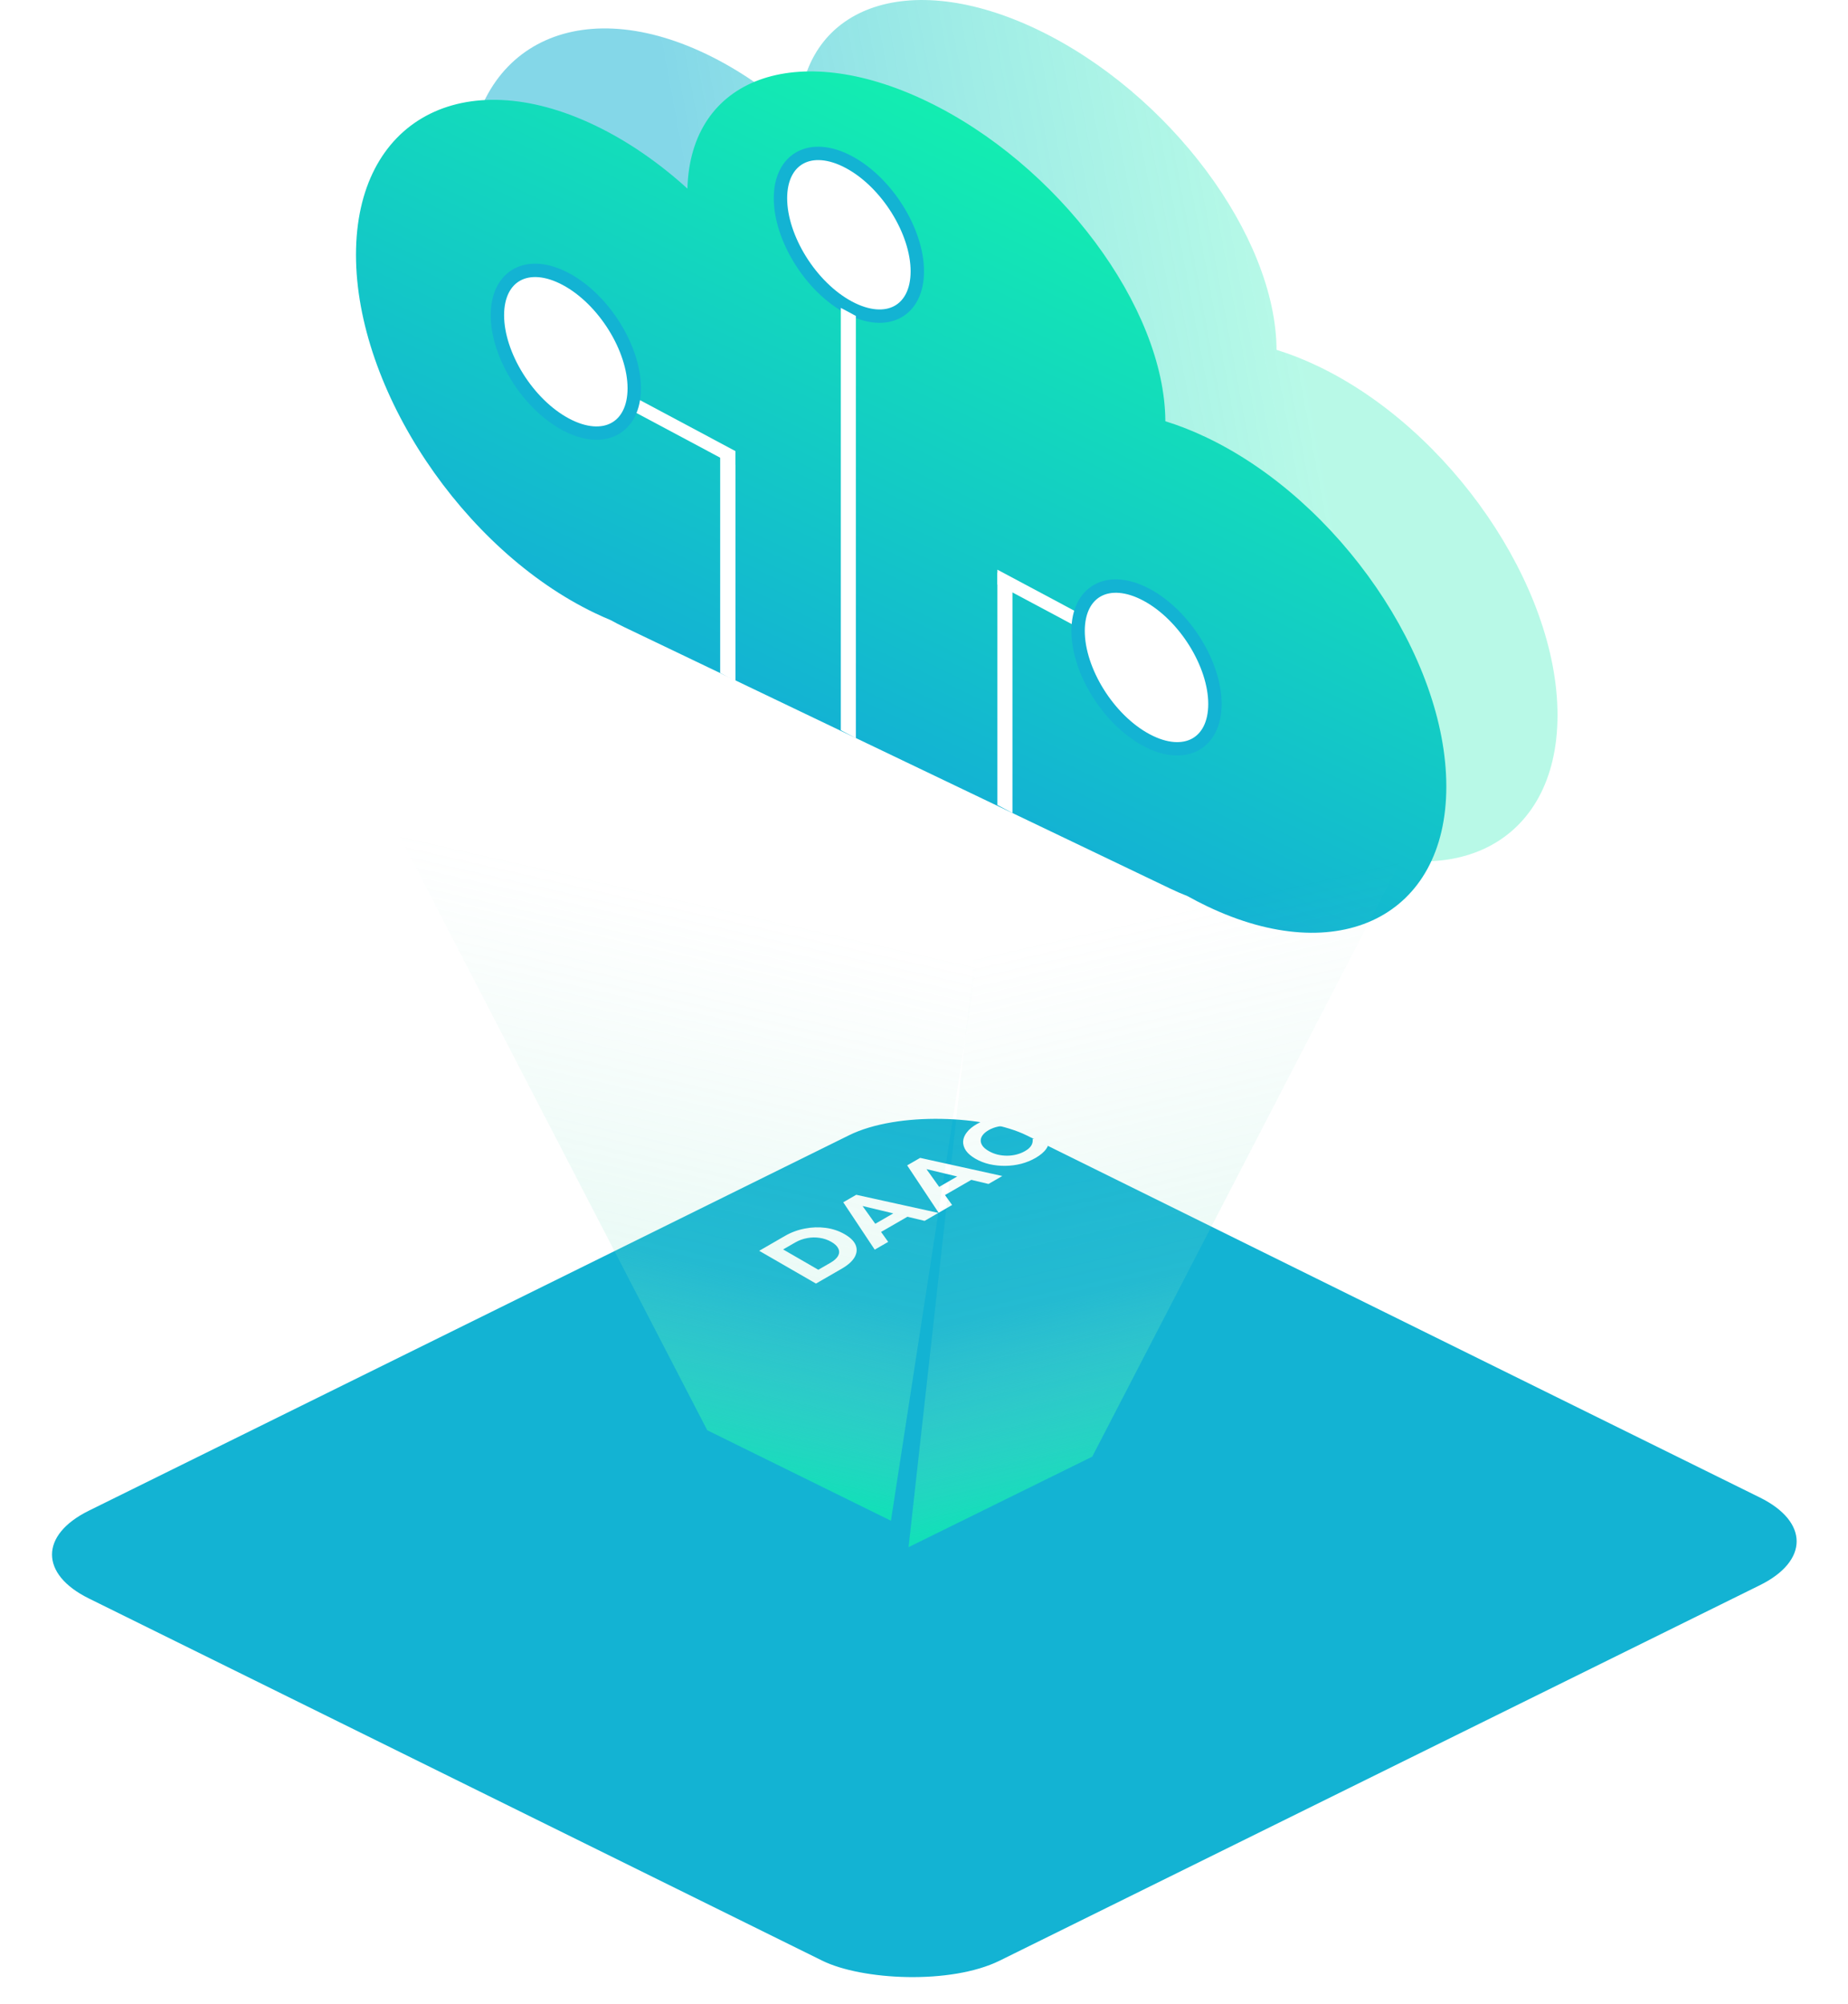 <svg xmlns="http://www.w3.org/2000/svg" fill="none" viewBox="-18 46.96 690.67 749.01">
<g id="Group 121">
<rect id="Rectangle 135" width="129.304" height="129.304" transform="matrix(0.897 -0.443 0.897 0.443 212 595.359)" fill="url(#paint0_linear_153_40)"/>
<g id="Rectangle 139" style="mix-blend-mode:screen">
<rect width="78.853" height="78.717" transform="matrix(0.897 -0.443 0.897 0.443 257.156 595.921)" fill="#A2FFE5"/>
</g>
<rect id="Rectangle 138" x="8.967" width="91.707" height="91.571" transform="matrix(0.897 -0.443 0.897 0.443 236.919 599.549)" stroke="white" stroke-width="10"/>
<rect id="Rectangle 136" width="129.304" height="24.412" transform="matrix(0.897 0.443 0 1 212 595.359)" fill="url(#paint1_linear_153_40)"/>
<rect id="Rectangle 137" width="129.304" height="24.506" transform="matrix(0.897 -0.443 0 1 327.836 652.599)" fill="url(#paint2_linear_153_40)"/>
<g id="Group 117">
<g id="Frame 1">
<path id="Union" fill-rule="evenodd" clip-rule="evenodd" d="M280.476 90.762C281.552 49.426 321.12 34.734 369.774 58.033C418.976 81.595 458.885 135.109 459.094 177.714C464.14 179.266 469.331 181.301 474.629 183.839C524.044 207.502 564.103 265.884 564.103 314.237C564.103 362.591 524.044 382.606 474.629 358.942C472.189 357.773 469.772 356.52 467.381 355.188C465.306 354.381 463.208 353.472 461.089 352.457L256.883 254.667C255.155 253.839 253.44 252.955 251.741 252.016C249.817 251.221 247.877 250.356 245.923 249.42C196.592 225.796 156.602 165.842 156.602 115.508C156.602 65.175 196.592 43.522 245.923 67.145C258.173 73.011 269.847 81.118 280.476 90.762Z" fill="url(#paint3_linear_153_40)"/>
<g id="Rectangle 142" style="mix-blend-mode:screen">
<rect width="390.703" height="379.551" rx="37" transform="matrix(0.897 -0.443 0.897 0.443 -18 627.957)" fill="#13B3D3"/>
</g>
<path id="Union_2" fill-rule="evenodd" clip-rule="evenodd" d="M238.921 117.446C239.997 76.11 279.566 61.418 328.22 84.718C377.421 108.279 417.331 161.793 417.54 204.398C422.585 205.95 427.776 207.985 433.075 210.523C482.49 234.187 522.548 292.568 522.548 340.921C522.548 389.275 482.49 409.29 433.075 385.626C430.635 384.457 428.217 383.204 425.826 381.872C423.751 381.065 421.653 380.156 419.535 379.141L215.328 281.351C213.6 280.523 211.885 279.639 210.186 278.7C208.263 277.905 206.323 277.04 204.368 276.104C155.037 252.481 115.047 192.526 115.047 142.193C115.047 91.859 155.037 70.206 204.368 93.829C216.618 99.696 228.292 107.802 238.921 117.446Z" fill="url(#paint4_linear_153_40)"/>
<g id="Ellipse 25" style="mix-blend-mode:screen">
<path d="M324.835 148.358C324.835 163.221 313.512 169.476 299.262 161.867C285.013 154.259 273.69 135.913 273.69 121.05C273.69 106.187 285.013 99.933 299.262 107.541C313.512 115.149 324.835 133.495 324.835 148.358Z" fill="white"/>
<path d="M324.835 148.358C324.835 163.221 313.512 169.476 299.262 161.867C285.013 154.259 273.69 135.913 273.69 121.05C273.69 106.187 285.013 99.933 299.262 107.541C313.512 115.149 324.835 133.495 324.835 148.358Z" stroke="#13B3D3" stroke-width="5"/>
</g>
<g id="Union_3" style="mix-blend-mode:screen">
<path d="M218.586 195.113L256.851 215.544V221.051L218.586 200.62V195.113Z" fill="white"/>
</g>
<g id="Union_4" style="mix-blend-mode:screen">
<path d="M354.766 259.862L393.031 280.293V285.8L354.766 265.369V259.862Z" fill="white"/>
</g>
<g id="Union_5" style="mix-blend-mode:screen">
<path d="M251.227 217.789L256.854 220.794V301.443L251.227 298.439V217.789Z" fill="white"/>
</g>
<g id="Union_6" style="mix-blend-mode:screen">
<path d="M251.227 217.789L256.854 220.794V301.443L251.227 298.439V217.789Z" fill="white"/>
</g>
<g id="Union_7" style="mix-blend-mode:screen">
<path d="M354.766 260.903L360.393 263.907V350.822L354.766 347.817V260.903Z" fill="white"/>
</g>
<g id="Union_8" style="mix-blend-mode:screen">
<path d="M296.242 162.025L301.869 165.03V322.863L296.242 319.858V162.025Z" fill="white"/>
</g>
<g id="Ellipse 24" style="mix-blend-mode:screen">
<path d="M219.046 192.073C219.046 206.936 207.723 213.19 193.473 205.582C179.224 197.973 167.901 179.628 167.901 164.764C167.901 149.901 179.224 143.647 193.473 151.255C207.723 158.864 219.046 177.209 219.046 192.073Z" fill="white"/>
<path d="M219.046 192.073C219.046 206.936 207.723 213.19 193.473 205.582C179.224 197.973 167.901 179.628 167.901 164.764C167.901 149.901 179.224 143.647 193.473 151.255C207.723 158.864 219.046 177.209 219.046 192.073Z" stroke="#13B3D3" stroke-width="5"/>
</g>
<g id="DAAC" filter="url(#filter0_d_153_40)">
<path d="M286.961 522.678L265.743 510.428L275.382 504.863C277.686 503.533 280.161 502.617 282.808 502.115C285.435 501.602 288.032 501.515 290.598 501.853C293.164 502.191 295.529 502.985 297.691 504.233C299.833 505.47 301.207 506.835 301.813 508.328C302.399 509.81 302.258 511.315 301.389 512.843C300.5 514.36 298.903 515.783 296.6 517.113L286.961 522.678ZM287.84 517.515L292.326 514.925C293.74 514.109 294.7 513.251 295.205 512.353C295.71 511.431 295.751 510.521 295.326 509.623C294.922 508.713 294.053 507.873 292.72 507.103C291.366 506.321 289.911 505.82 288.355 505.598C286.799 505.353 285.233 505.382 283.657 505.685C282.081 505.965 280.585 506.514 279.171 507.33L274.685 509.92L287.84 517.515ZM308.918 510.001L297.157 492.291L302.007 489.491L332.712 496.263L327.559 499.238L301.068 492.903L303.007 491.783L313.95 507.096L308.918 510.001ZM309.1 504.646L306.675 501.741L317.587 495.441L322.649 496.823L309.1 504.646ZM332.806 496.209L321.045 478.499L325.895 475.699L356.6 482.472L351.447 485.447L324.955 479.112L326.895 477.992L337.837 493.304L332.806 496.209ZM332.988 490.854L330.563 487.949L341.475 481.649L346.536 483.032L332.988 490.854ZM369.023 475.719C367.386 476.664 365.598 477.393 363.658 477.907C361.718 478.397 359.738 478.653 357.717 478.677C355.696 478.7 353.726 478.496 351.806 478.064C349.907 477.621 348.159 476.938 346.563 476.017C344.966 475.095 343.784 474.086 343.016 472.989C342.268 471.881 341.915 470.743 341.955 469.577C342.016 468.398 342.481 467.255 343.35 466.147C344.198 465.027 345.451 463.988 347.108 463.032C348.947 461.97 350.927 461.2 353.049 460.722C355.171 460.22 357.353 460.033 359.596 460.162L359.354 463.662C357.798 463.603 356.373 463.714 355.08 463.994C353.766 464.263 352.584 464.7 351.534 465.307C350.543 465.878 349.796 466.497 349.291 467.162C348.785 467.827 348.533 468.509 348.533 469.209C348.533 469.909 348.775 470.598 349.26 471.274C349.765 471.939 350.523 472.563 351.534 473.147C352.544 473.73 353.625 474.168 354.777 474.459C355.949 474.739 357.141 474.879 358.353 474.879C359.566 474.879 360.748 474.733 361.9 474.442C363.052 474.15 364.123 473.718 365.113 473.147C366.164 472.54 366.931 471.863 367.416 471.117C367.881 470.358 368.053 469.524 367.932 468.614L373.994 468.474C374.216 469.769 373.903 471.035 373.054 472.272C372.226 473.497 370.882 474.646 369.023 475.719Z" fill="white"/>
</g>
<g id="Rectangle 151" style="mix-blend-mode:screen">
<path d="M350.824 362.382L581.541 221.872L390.215 591.361L321.562 625.188L350.824 362.382Z" fill="url(#paint5_linear_153_40)"/>
</g>
<g id="Rectangle 266" style="mix-blend-mode:screen">
<path d="M359 329.5L54.998 212L246.324 581.49L314.977 615.316L359 329.5Z" fill="url(#paint6_linear_153_40)"/>
</g>
</g>
</g>
<g id="Ellipse 26" style="mix-blend-mode:screen">
<path d="M436.069 310.061C436.069 324.925 424.746 331.179 410.497 323.57C396.247 315.962 384.924 297.616 384.924 282.753C384.924 267.89 396.247 261.636 410.497 269.244C424.746 276.852 436.069 295.198 436.069 310.061Z" fill="white"/>
<path d="M436.069 310.061C436.069 324.925 424.746 331.179 410.497 323.57C396.247 315.962 384.924 297.616 384.924 282.753C384.924 267.89 396.247 261.636 410.497 269.244C424.746 276.852 436.069 295.198 436.069 310.061Z" stroke="#13B3D3" stroke-width="5"/>
</g>
</g>
<defs>
<filter id="filter0_d_153_40" x="261.383" y="457.992" width="120.398" height="72.896" filterUnits="userSpaceOnUse" color-interpolation-filters="sRGB">
<feFlood flood-opacity="0" result="BackgroundImageFix"/>
<feColorMatrix in="SourceAlpha" type="matrix" values="0 0 0 0 0 0 0 0 0 0 0 0 0 0 0 0 0 0 127 0" result="hardAlpha"/>
<feOffset dy="4"/>
<feGaussianBlur stdDeviation="2"/>
<feComposite in2="hardAlpha" operator="out"/>
<feColorMatrix type="matrix" values="0 0 0 0 0 0 0 0 0 0 0 0 0 0 0 0 0 0 0.25 0"/>
<feBlend mode="normal" in2="BackgroundImageFix" result="effect1_dropShadow_153_40"/>
<feBlend mode="normal" in="SourceGraphic" in2="effect1_dropShadow_153_40" result="shape"/>
</filter>
<linearGradient id="paint0_linear_153_40" x1="41.613" y1="6.13" x2="88.901" y2="142.199" gradientUnits="userSpaceOnUse">
<stop stop-color="#13B3D3"/>
<stop offset="1" stop-color="#13EDB1"/>
</linearGradient>
<linearGradient id="paint1_linear_153_40" x1="41.613" y1="1.157" x2="43.494" y2="29.826" gradientUnits="userSpaceOnUse">
<stop stop-color="#13B3D3"/>
<stop offset="1" stop-color="#13EDB1"/>
</linearGradient>
<linearGradient id="paint2_linear_153_40" x1="41.613" y1="1.162" x2="43.509" y2="29.94" gradientUnits="userSpaceOnUse">
<stop stop-color="#13B3D3"/>
<stop offset="1" stop-color="#13EDB1"/>
</linearGradient>
<linearGradient id="paint3_linear_153_40" x1="455.16" y1="98.923" x2="243.165" y2="138.284" gradientUnits="userSpaceOnUse">
<stop stop-color="#13EDB1" stop-opacity="0.3"/>
<stop offset="1" stop-color="#13B3D3" stop-opacity="0.52"/>
</linearGradient>
<linearGradient id="paint4_linear_153_40" x1="318.797" y1="80.205" x2="221.139" y2="284.136" gradientUnits="userSpaceOnUse">
<stop stop-color="#13EDB1"/>
<stop offset="1" stop-color="#13B3D3"/>
</linearGradient>
<linearGradient id="paint5_linear_153_40" x1="447.747" y1="343.969" x2="501.662" y2="581.108" gradientUnits="userSpaceOnUse">
<stop offset="0.148" stop-color="#93E0CB" stop-opacity="0"/>
<stop offset="0.693" stop-color="#7FE2C7" stop-opacity="0.157"/>
<stop offset="1" stop-color="#13EDB1" stop-opacity="0.76"/>
</linearGradient>
<linearGradient id="paint6_linear_153_40" x1="188.792" y1="334.098" x2="134.876" y2="571.236" gradientUnits="userSpaceOnUse">
<stop offset="0.148" stop-color="#93E0CB" stop-opacity="0"/>
<stop offset="0.693" stop-color="#7FE2C7" stop-opacity="0.157"/>
<stop offset="1" stop-color="#13EDB1" stop-opacity="0.76"/>
</linearGradient>
</defs>
</svg>